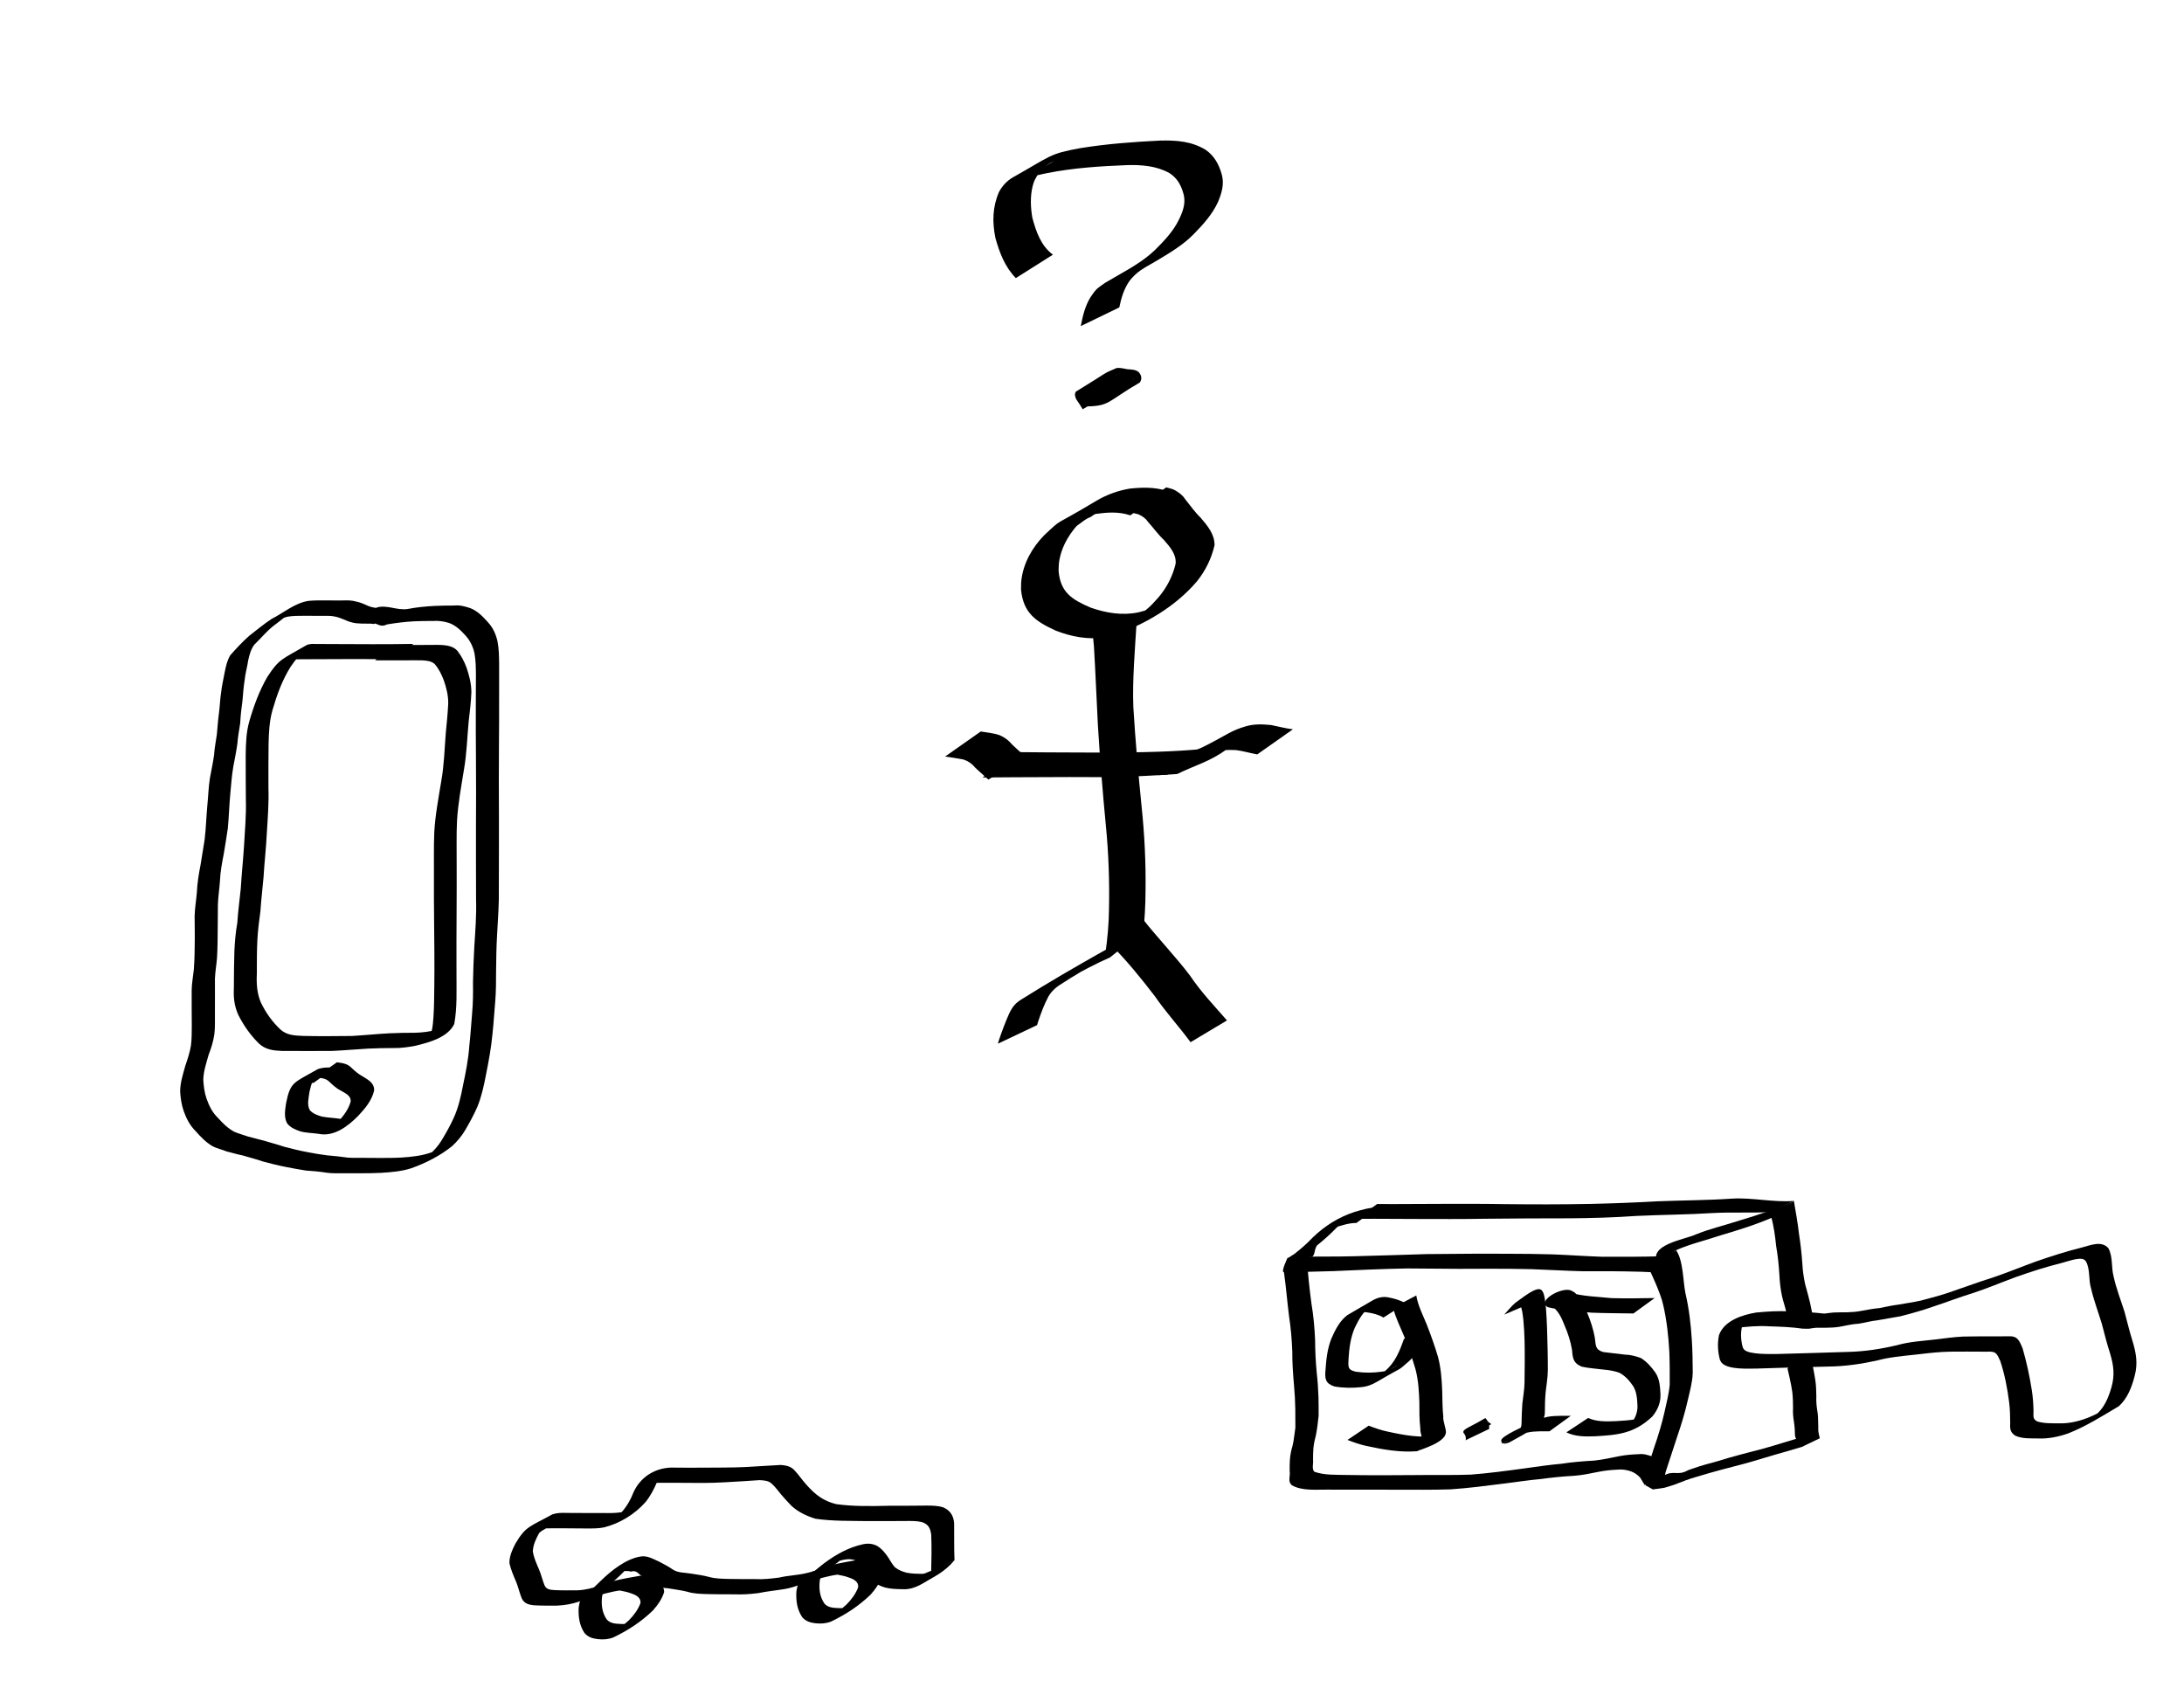 <?xml version="1.0" encoding="UTF-8" standalone="no"?>
<svg
   xmlns:dc="http://purl.org/dc/elements/1.1/"
   xmlns:cc="http://creativecommons.org/ns#"
   xmlns:rdf="http://www.w3.org/1999/02/22-rdf-syntax-ns#"
   xmlns:svg="http://www.w3.org/2000/svg"
   xmlns="http://www.w3.org/2000/svg"
   xmlns:sodipodi="http://sodipodi.sourceforge.net/DTD/sodipodi-0.dtd"
   xmlns:inkscape="http://www.inkscape.org/namespaces/inkscape"
   width="11in"
   height="8.5in"
   viewBox="0 0 279.4 215.9"
   version="1.1"
   id="svg8"
   inkscape:version="1.0.1 (3bc2e813f5, 2020-09-07)"
   sodipodi:docname="upfront.svg">
  <defs
     id="defs2" />
  <sodipodi:namedview
     id="base"
     pagecolor="#ffffff"
     bordercolor="#666666"
     borderopacity="1.0"
     inkscape:pageopacity="0.0"
     inkscape:pageshadow="2"
     inkscape:zoom="0.49497475"
     inkscape:cx="567.92599"
     inkscape:cy="488.02386"
     inkscape:document-units="mm"
     inkscape:current-layer="layer1"
     showgrid="false"
     inkscape:window-width="1034"
     inkscape:window-height="894"
     inkscape:window-x="0"
     inkscape:window-y="0"
     inkscape:window-maximized="0"
     inkscape:document-rotation="0"
     units="in" />
  <g
     inkscape:label="Calque 1"
     inkscape:groupmode="layer"
     id="layer1">
    <path
       style="fill:#000000;fill-opacity:1;fill-rule:nonzero;stroke:none;stroke-width:0.265"
       id="path13"
       d="m 149.235,62.778 c -1.537,-0.488 -3.122,-0.443 -4.704,-0.278 -1.53,0.258 -3.004,0.795 -4.335,1.595 -5.78,3.474 -4.056,1.995 -6.618,4.374 -1.529,1.577 -2.655,3.546 -2.917,5.757 -0.047,0.398 -0.026,0.8 -0.04,1.2 0.298,3 1.884,4.072 4.451,5.244 1.982,0.775 4.113,1.179 6.238,0.859 0.402,-0.06 0.794,-0.173 1.191,-0.259 4.002,-1.432 7.829,-3.639 10.605,-6.885 1.105,-1.363 1.877,-2.938 2.27,-4.642 0.014,-1.412 -0.894,-2.486 -1.764,-3.505 -0.757,-0.725 -1.345,-1.594 -2.006,-2.401 -0.313,-0.501 -0.765,-0.82 -1.262,-1.114 -0.354,-0.204 -0.757,-0.27 -1.144,-0.38 l -4.633,3.177 v 0 c 0.36,0.098 0.721,0.17 1.08,0.272 0.468,0.225 0.89,0.475 1.182,0.923 0.705,0.774 1.307,1.64 2.076,2.359 0.76,0.876 1.614,1.824 1.49,3.061 -0.397,1.609 -1.149,3.078 -2.24,4.335 -0.75,0.814 -0.818,0.942 -1.683,1.658 -0.326,0.27 -1.393,0.951 -1.009,0.773 1.212,-0.561 2.342,-1.286 3.511,-1.932 0.363,-0.201 -0.718,0.419 -1.094,0.596 -0.363,0.171 -0.745,0.298 -1.118,0.447 -0.385,0.107 -0.764,0.241 -1.155,0.322 -2.053,0.421 -4.141,0.074 -6.092,-0.617 -2.378,-1.023 -3.862,-1.939 -4.092,-4.711 0.021,-0.37 0.009,-0.744 0.063,-1.111 0.314,-2.129 1.5,-3.968 3.023,-5.437 2.135,-1.837 1.146,-0.857 -2.484,1.008 -0.358,0.184 -0.075,1.037 0.282,0.85 0.558,-0.292 2.446,-1.932 3.053,-2.118 0.334,-0.103 0.49,-0.378 0.828,-0.464 1.477,-0.202 2.969,-0.311 4.405,0.185 l 4.64,-3.141 z"
       sodipodi:nodetypes="scscsccsccccccccscccccsssscsccccssscccs" />
    <path
       style="fill:#000000;fill-opacity:1;fill-rule:nonzero;stroke:none;stroke-width:0.265"
       id="path15"
       d="m 139.952,82.748 c 0.201,3.35 0.328,6.703 0.504,10.054 0.262,4.254 0.607,8.499 1.011,12.741 0.359,3.598 0.482,7.209 0.405,10.822 -0.02,1.85 -0.192,3.694 -0.45,5.525 l 4.818,-2.381 v 0 c 0.192,-1.833 0.302,-3.673 0.309,-5.516 0.05,-3.621 -0.126,-7.234 -0.506,-10.837 -0.422,-4.224 -0.796,-8.452 -1.053,-12.69 -0.138,-3.413 0.21,-7.539 0.426,-10.951 l -5.627,1.484 z"
       sodipodi:nodetypes="ccccccscccccc" />
    <path
       style="fill:#000000;fill-opacity:1;fill-rule:nonzero;stroke:none;stroke-width:0.265"
       id="path23"
       d="m 153.853,95.811 c -1.894,0.173 -3.791,0.284 -5.692,0.346 -2.346,0.079 -4.694,0.098 -7.041,0.111 -2.348,-0.006 -4.695,-0.014 -7.043,-0.028 -1.304,-0.005 -2.609,-0.016 -3.913,-0.031 0,0 -4.463,3.242 -4.463,3.242 v 0 c 1.332,-0.015 2.664,-0.026 3.996,-0.029 2.374,-0.012 4.747,-0.017 7.121,-0.027 2.321,0.005 4.642,0.035 6.962,-0.029 1.853,-0.078 3.707,-0.162 5.558,-0.273 0,0 4.514,-3.28 4.514,-3.28 z" />
    <path
       style="fill:#000000;fill-opacity:1;fill-rule:nonzero;stroke:none;stroke-width:0.265"
       id="path25"
       d="m 150.605,99.006 c 2.453,-1.195 4.139,-1.567 6.345,-3.163 2.02,-1.053 -0.491,-0.758 -4.147,1.424 -0.174,0.104 0.362,-0.18 0.544,-0.269 0.532,-0.264 1.054,-0.494 1.614,-0.692 1.032,-0.354 2.099,-0.419 3.178,-0.358 0.913,0.122 1.796,0.39 2.703,0.55 l 4.559,-3.21 v 0 c -0.94,-0.115 -1.852,-0.354 -2.778,-0.545 -1.112,-0.108 -2.211,-0.158 -3.296,0.178 -0.776,0.227 -1.488,0.505 -2.196,0.901 -5.198,2.907 -3.105,1.419 -5.24,2.798 -0.402,0.288 -1.281,1.01 -1.694,1.282 0,0 1.694,0.023 1.818,-0.046 2.901,-1.635 -1.974,0.202 -3.838,1.299 z"
       sodipodi:nodetypes="ccssccccsccscsccc" />
    <path
       style="fill:#000000;fill-opacity:1;fill-rule:nonzero;stroke:none;stroke-width:0.265"
       id="path27"
       d="m 131.224,96.785 c -0.596,-0.483 -1.174,-0.991 -1.722,-1.529 -0.45,-0.545 -0.981,-0.94 -1.627,-1.219 -0.776,-0.27 -1.602,-0.331 -2.408,-0.469 0,0 -4.561,3.205 -4.561,3.205 v 0 c 0.783,0.116 1.568,0.221 2.342,0.376 0.606,0.196 1.089,0.531 1.497,1.027 0.543,0.539 1.142,1.018 1.698,1.544 0,0 4.782,-2.935 4.782,-2.935 z" />
    <path
       style="fill:#000000;fill-opacity:1;fill-rule:nonzero;stroke:none;stroke-width:0.265"
       id="path29"
       d="m 141.982,120.708 c 2.107,2.091 3.974,4.396 5.778,6.748 1.402,2.041 3.084,3.865 4.548,5.858 l 4.66,-2.787 v 0 c -1.633,-1.865 -3.342,-3.668 -4.73,-5.733 -1.781,-2.362 -4.222,-4.913 -6.046,-7.24 z"
       sodipodi:nodetypes="ccccsccc" />
    <path
       style="fill:#000000;fill-opacity:1;fill-rule:nonzero;stroke:none;stroke-width:0.265"
       id="path31"
       d="m 146.386,118.964 c -1.845,0.887 -3.659,1.835 -5.455,2.816 -3.387,1.917 -6.759,3.863 -10.055,5.933 -0.957,0.564 -1.329,1.002 -1.797,1.993 -0.484,1.085 -0.898,2.201 -1.28,3.326 -0.045,0.157 -0.091,0.314 -0.137,0.471 0,0 5.014,-2.377 5.014,-2.377 v 0 c 0.044,-0.148 0.088,-0.296 0.131,-0.443 0.373,-1.111 0.783,-2.215 1.336,-3.25 0.463,-0.759 1.089,-1.26 1.854,-1.711 0.688,-0.445 1.382,-0.872 2.083,-1.294 0.311,-0.187 1.25,-0.742 0.932,-0.566 -1.576,0.875 -5.408,3.098 -2.214,1.248 1.707,-0.934 3.424,-1.865 5.209,-2.642 0,0 4.377,-3.503 4.377,-3.503 z" />
    <path
       style="fill:#000000;fill-opacity:1;fill-rule:nonzero;stroke:none;stroke-width:0.265"
       id="path33"
       d="m 134.702,32.577 c -1.537,-1.131 -2.149,-2.945 -2.631,-4.711 -0.233,-1.33 -0.289,-2.747 0.039,-4.071 0.169,-0.684 0.337,-0.896 0.67,-1.49 0.153,-0.205 0.283,-0.429 0.459,-0.614 0.601,-0.629 1.801,-1.227 1.446,-1.003 -1.18,0.747 -2.468,1.339 -3.558,2.212 -0.36,0.288 0.872,-0.301 1.318,-0.42 0.512,-0.136 1.034,-0.23 1.551,-0.345 3.363,-0.664 6.789,-0.88 10.207,-1.016 1.865,-0.05 3.756,0.1 5.408,1.022 1.047,0.664 1.557,1.675 1.839,2.842 0.241,1.092 -0.152,2.139 -0.629,3.109 -0.736,1.526 -1.914,2.743 -3.1,3.923 -1.431,1.363 -3.175,2.328 -4.872,3.316 10.234,-5.919 -0.966,0.546 -1.444,0.828 -0.187,0.11 -0.92,0.645 -1.093,0.813 -0.326,0.317 -0.571,0.711 -0.826,1.082 -0.683,1.124 -0.974,2.382 -1.22,3.657 0,0 4.927,-2.388 4.927,-2.388 v 0 c 0.255,-1.221 0.601,-2.415 1.343,-3.442 0.428,-0.517 0.84,-0.933 1.397,-1.313 0.189,-0.129 0.776,-0.483 0.577,-0.371 -0.277,0.156 -12.786,7.366 1.424,-0.823 1.688,-1.008 3.4,-2.016 4.786,-3.432 1.216,-1.241 2.393,-2.541 3.116,-4.143 0.46,-1.109 0.801,-2.251 0.476,-3.451 -0.353,-1.283 -0.961,-2.434 -2.093,-3.198 -1.794,-1.082 -3.672,-1.212 -5.733,-1.173 -3.44,0.169 -6.883,0.42 -10.286,0.973 -4.005,0.722 -3.697,0.974 -8.569,3.707 -0.797,0.447 -1.401,1.106 -1.832,1.902 -0.831,1.926 -0.866,3.829 -0.457,5.877 0.528,1.88 1.219,3.714 2.616,5.135 0,0 4.746,-2.998 4.746,-2.998 z" />
    <path
       style="fill:#000000;fill-opacity:1;fill-rule:nonzero;stroke:none;stroke-width:0.265"
       id="path59"
       d="m 138.798,51.989 c 3.241,-0.016 2.816,-0.633 7.016,-3.059 0.328,-0.473 0.213,-0.947 -0.153,-1.349 -0.405,-0.311 -0.918,-0.318 -1.406,-0.348 -0.472,-0.078 -0.925,-0.214 -1.407,-0.159 -1.941,0.825 -0.789,0.325 -5.171,2.996 -0.133,0.081 -0.16,0.348 -0.152,0.469 0.01,0.154 0.099,0.377 0.151,0.523 0.305,0.414 0.563,0.852 0.835,1.286 0,0 4.841,-2.822 4.841,-2.822 v 0 c -0.248,-0.385 -0.449,-0.799 -0.742,-1.156 -0.049,-0.275 0.379,-0.424 0.287,-0.371 -5.123,2.929 -6.185,3.505 -4.456,2.563 0.372,-0.349 0.772,-0.218 1.229,-0.104 0.398,0.094 0.806,0.069 1.213,0.106 0.257,0.043 -0.192,0.412 -0.285,0.413 1.528,-0.867 3.054,-1.737 4.584,-2.602 0.091,-0.051 -0.173,0.12 -0.269,0.162 -0.5,0.218 -1.049,0.176 -1.579,0.157 0,0 -4.536,3.296 -4.536,3.296 z" />
    <path
       style="fill:#000000;fill-opacity:1;fill-rule:nonzero;stroke:none;stroke-width:0.265"
       id="path77"
       d="m 122.109,199.578 c -0.069,-1.585 -0.021,-3.172 -0.046,-4.758 -0.085,-0.959 -0.509,-1.616 -1.38,-2 -0.676,-0.225 -1.393,-0.228 -2.097,-0.234 -0.768,0.003 -1.535,0.014 -2.303,0.018 -0.883,0.01 -1.767,7.9e-4 -2.65,0.007 -2.224,0.05 -4.452,0.096 -6.66,-0.211 -1.659,-0.406 -2.695,-1.229 -3.793,-2.467 -0.569,-0.611 -1.014,-1.328 -1.603,-1.92 -0.462,-0.475 -1.06,-0.568 -1.691,-0.624 -1.497,0.07 -2.991,0.195 -4.489,0.265 -0.9,0.041 -1.801,0.06 -2.702,0.067 -0.955,0.003 -1.909,0.009 -2.864,0.016 -1.351,0.012 -2.703,10e-4 -4.054,-0.011 -2.136,0.102 -3.894,1.295 -4.738,3.171 -0.357,0.94 -0.85,1.78 -1.511,2.534 -0.238,0.251 -0.496,0.546 -0.774,0.756 -0.137,0.103 -0.587,0.36 -0.438,0.273 4.239,-2.478 2.761,-1.489 1.594,-1.12 -0.681,0.186 -1.389,0.197 -2.09,0.202 -0.978,0.006 -1.957,2.7e-4 -2.935,-0.006 -0.788,-0.006 -1.577,-0.009 -2.365,-0.011 -0.633,-0.027 -1.241,-0.017 -1.846,0.178 -2.902,1.609 -3.39,1.468 -4.753,3.77 -0.385,0.769 -0.776,1.607 -0.75,2.485 0.188,0.852 0.546,1.647 0.883,2.446 0.263,0.669 0.418,1.374 0.687,2.041 0.307,0.661 0.863,0.816 1.536,0.893 0.981,0.052 1.964,0.05 2.947,0.044 0.991,-0.039 1.955,-0.206 2.891,-0.53 2.288,-0.794 4.153,-2.219 5.796,-3.916 0.372,-0.378 0.766,-0.741 1.221,-1.019 0.107,-0.066 0.108,-0.064 0,0 -2.589,1.542 -1.122,0.834 -0.443,1.117 0.847,-0.245 0.878,0.329 1.629,0.668 0.578,0.32 0.398,0.491 0.939,0.873 0.666,0.503 1.509,0.5 2.301,0.606 0.789,0.141 1.587,0.224 2.364,0.423 0.84,0.262 1.722,0.274 2.593,0.303 1.133,0.035 2.266,0.027 3.399,0.028 1.035,0.049 2.057,-0.025 3.083,-0.152 1.14,-0.233 2.3,-0.343 3.447,-0.533 0.765,-0.137 1.503,-0.371 2.206,-0.699 1.436,-0.759 2.829,-1.61 4.203,-2.469 0.383,-0.24 0.744,-0.618 1.09,-0.911 -0.506,0.191 1.415,-0.934 0.87,-0.611 -4.324,2.561 -2.935,1.618 -1.707,1.179 0.764,-0.237 1.512,-0.434 2.284,-0.163 0.592,0.306 0.985,0.802 1.346,1.343 0.286,0.444 0.519,0.913 0.877,1.304 0.47,0.423 1.05,0.678 1.65,0.854 0.708,0.177 1.439,0.189 2.164,0.205 1.808,0.116 3.287,-1.16 4.698,-2.209 l -3.108,1.224 v 0 c -1.208,0.795 -0.174,0.104 2.234,-1.246 0.077,-0.043 -0.141,0.11 -0.22,0.15 -0.278,0.143 -0.594,0.121 -0.895,0.119 -0.706,-0.007 -1.416,-0.012 -2.112,-0.142 -0.556,-0.131 -1.083,-0.345 -1.536,-0.701 -0.349,-0.376 -0.58,-0.827 -0.856,-1.256 -0.398,-0.594 -0.839,-1.129 -1.461,-1.503 -0.872,-0.41 -1.524,-0.274 -2.432,-0.021 -1.799,0.525 -3.441,1.547 -4.891,2.725 -0.2,0.168 -0.476,0.402 -0.678,0.562 -0.134,0.107 -0.56,0.395 -0.407,0.316 4.616,-2.39 2.487,-1.44 1.491,-0.84 -0.664,0.39 -1.406,0.61 -2.154,0.779 -1.129,0.262 -2.306,0.288 -3.438,0.557 -1.022,0.129 -2.035,0.251 -3.069,0.192 -1.13,0.001 -2.261,-7.9e-4 -3.391,-0.021 -0.844,-0.026 -1.702,-0.028 -2.521,-0.262 -0.791,-0.213 -1.596,-0.306 -2.404,-0.438 -0.736,-0.122 -1.544,-0.07 -2.19,-0.494 -0.562,-0.396 -1.159,-0.695 -1.765,-1.018 -0.785,-0.343 -1.534,-0.82 -2.429,-0.646 -1.82,0.309 -3.673,1.768 -5.027,3.09 -0.506,0.503 -1.018,0.997 -1.587,1.43 -0.162,0.124 -0.683,0.445 -0.503,0.349 3.301,-1.755 3.129,-1.663 1.968,-1.179 -0.919,0.341 -1.838,0.575 -2.825,0.622 -0.973,0.004 -1.948,0.024 -2.92,-0.023 -0.546,-0.039 -1.06,-0.039 -1.33,-0.591 -0.273,-0.665 -0.422,-1.374 -0.706,-2.036 -0.323,-0.757 -0.679,-1.516 -0.799,-2.338 0.035,-0.821 0.401,-1.594 0.791,-2.302 0.277,-0.435 1.995,-1.096 2.365,-1.462 0.811,-0.804 1.578,-1.525 -3.273,1.107 0.557,-0.3 1.14,-0.308 1.763,-0.282 0.795,-0.002 1.59,-0.003 2.384,-0.004 0.972,0.001 1.944,0.006 2.916,0.022 0.72,0.002 1.446,0.007 2.155,-0.137 2.031,-0.506 3.936,-1.679 5.321,-3.242 0.637,-0.792 1.098,-1.678 1.49,-2.615 0.157,-0.3 0.24,-0.5 0.465,-0.76 0.095,-0.11 0.449,-0.362 0.319,-0.297 -4.849,2.414 -2.938,1.379 -1.775,1.221 1.36,-0.011 2.72,-0.022 4.08,-0.008 0.942,0.008 1.885,0.019 2.827,0.015 0.918,-0.008 1.835,-0.028 2.751,-0.085 1.477,-0.084 2.953,-0.168 4.429,-0.274 0.551,0.036 1.12,0.045 1.544,0.448 0.622,0.552 1.059,1.274 1.635,1.87 0.137,0.15 0.773,0.853 0.9,0.969 0.867,0.798 1.957,1.312 3.074,1.652 2.191,0.32 4.406,0.26 6.616,0.3 0.881,0.006 1.762,-0.004 2.643,-5.2e-4 0.764,-0.003 1.529,-0.005 2.293,-0.013 0.677,-0.003 1.364,-0.018 2.028,0.132 0.854,0.279 1.109,0.75 1.227,1.638 0.06,1.591 0.036,3.185 -0.009,4.777 l 2.989,-1.523 z"
       sodipodi:nodetypes="ccccccccccccccccsccccccccccccccscccccccccccsccccccccccssscccccccsccccccccccccsccccccccscccccccsccccccccsccccccccc" />
    <path
       style="fill:#000000;fill-opacity:1;fill-rule:nonzero;stroke:none;stroke-width:0.265"
       id="path79"
       d="m 119.698,200.682 c -0.09,0.08 -2.129,0.844 -2.219,0.925 -0.328,0.294 -0.148,0.608 -0.514,0.867 -0.125,0.089 3.025,-1.326 3.159,-1.403 2.601,-1.518 1.512,-1.219 0.332,-0.549 l -2.599,2.1 v 0 c 1.715,-0.957 2.957,-1.518 4.252,-3.044 z"
       sodipodi:nodetypes="csscccscc" />
    <path
       style="fill:#000000;fill-opacity:1;fill-rule:nonzero;stroke:none;stroke-width:0.265"
       id="path81"
       d="m 109.885,199.507 c -1.049,0.17 -2.586,0.455 -3.616,0.716 -1.48,0.53 -3.516,0.957 -4.173,2.474 -0.133,0.306 -0.159,0.589 -0.216,0.916 -0.059,1.151 0.091,2.249 0.729,3.222 0.447,0.555 1.068,0.734 1.745,0.809 0.673,0.068 1.315,0.028 1.948,-0.214 1.929,-0.927 3.573,-2.008 5.08,-3.457 0.617,-0.702 1.171,-1.466 1.435,-2.37 -0.029,-0.862 -0.665,-1.346 -1.393,-1.666 -0.5,-0.189 -1.019,-0.316 -1.54,-0.429 l -2.746,1.913 v 0 c 0.509,0.093 1.018,0.199 1.503,0.383 0.575,0.197 1.213,0.519 1.147,1.224 -0.307,0.846 -0.862,1.573 -1.489,2.211 -1.028,0.951 -4.305,3.209 0.624,0.11 -0.591,0.317 -1.168,0.406 -1.837,0.343 -0.591,-0.028 -1.172,-0.088 -1.598,-0.548 -0.623,-0.878 -0.736,-1.923 -0.612,-2.978 0.083,-0.312 0.106,-0.527 0.294,-0.791 0.064,-0.09 0.334,-0.285 0.235,-0.234 -4.911,2.554 -2.881,1.53 -1.779,1.106 1.012,-0.269 2.471,-0.698 3.511,-0.827 z"
       sodipodi:nodetypes="ccscccccccccscccccccccccc" />
    <path
       style="fill:#000000;fill-opacity:1;fill-rule:nonzero;stroke:none;stroke-width:0.265"
       id="path81-3"
       d="m 82.035,201.535 c -1.049,0.17 -2.586,0.455 -3.616,0.716 -1.48,0.53 -3.516,0.957 -4.173,2.474 -0.133,0.306 -0.159,0.589 -0.216,0.916 -0.059,1.151 0.091,2.249 0.729,3.222 0.447,0.555 1.068,0.734 1.745,0.809 0.673,0.068 1.315,0.028 1.948,-0.214 1.929,-0.927 3.573,-2.008 5.08,-3.457 0.617,-0.702 1.171,-1.466 1.435,-2.37 -0.029,-0.862 -0.665,-1.346 -1.393,-1.666 -0.5,-0.189 -1.019,-0.316 -1.54,-0.429 l -2.746,1.913 v 0 c 0.509,0.093 1.018,0.199 1.503,0.383 0.575,0.197 1.213,0.519 1.147,1.224 -0.307,0.846 -0.862,1.573 -1.489,2.211 -1.028,0.951 -4.305,3.209 0.624,0.11 -0.591,0.317 -1.168,0.406 -1.837,0.343 -0.591,-0.028 -1.172,-0.088 -1.598,-0.548 -0.623,-0.878 -0.736,-1.923 -0.612,-2.978 0.083,-0.312 0.106,-0.527 0.294,-0.791 0.064,-0.09 0.334,-0.285 0.235,-0.234 -4.911,2.554 -2.881,1.53 -1.779,1.106 1.012,-0.269 2.471,-0.698 3.511,-0.827 z"
       sodipodi:nodetypes="ccscccccccccscccccccccccc" />
    <path
       style="fill:#000000;stroke-width:0.265"
       id="path122"
       d="m 52.882,82.365 c -1.745,0.032 -3.49,0.035 -5.235,0.037 -1.758,1.27e-4 -3.516,-0.007 -5.274,-0.02 -0.838,-0.008 -1.677,-0.012 -2.515,-0.013 -0.377,0.057 -0.442,0.033 -0.799,0.243 -2.988,1.752 -3.331,1.625 -4.864,3.983 -1.025,1.771 -1.735,3.713 -2.3,5.675 -0.407,1.409 -0.44,2.875 -0.464,4.33 -0.007,1.878 0.015,3.756 0.021,5.634 0.065,1.973 -0.118,3.938 -0.229,5.905 -0.115,1.848 -0.314,3.688 -0.422,5.538 -0.147,1.454 -0.349,2.9 -0.442,4.359 -0.211,1.189 -0.317,2.388 -0.373,3.594 -0.047,1.48 -0.058,2.962 -0.065,4.443 -0.053,1.41 -0.015,2.446 0.564,3.747 0.679,1.35 1.56,2.6 2.637,3.66 0.843,0.797 1.86,0.907 2.966,0.952 2.1,0.014 4.2,0.003 6.3,0.002 1.582,-0.065 3.158,-0.215 4.738,-0.304 1.097,-0.058 2.196,-0.063 3.295,-0.07 0.906,0.016 1.809,-0.12 2.698,-0.285 1.784,-0.428 4.161,-1.065 4.992,-2.785 0.389,-2.11 0.281,-4.294 0.288,-6.433 -0.014,-2.801 5e-5,-5.602 0.015,-8.404 0.009,-1.832 0.016,-3.664 0.007,-5.496 0.014,-1.887 -0.047,-3.775 0.045,-5.66 0.128,-2.21 0.541,-4.392 0.892,-6.574 0.355,-2.036 0.408,-4.104 0.602,-6.156 0.147,-1.231 0.295,-2.461 0.344,-3.701 -5.29e-4,-1.097 -0.268,-2.142 -0.619,-3.171 -0.296,-0.78 -0.666,-1.518 -1.191,-2.168 -0.465,-0.495 -1.075,-0.634 -1.723,-0.704 -0.6,-0.046 -1.201,-0.036 -1.802,-0.028 -0.878,0.014 -1.756,0.013 -2.635,0.012 -0.552,3.9e-5 -1.103,0.002 -1.655,0.001 l -2.702,1.963 v 0 c 0.552,-0.002 1.103,7.93e-4 1.655,-5.3e-4 0.876,-0.003 1.752,-0.008 2.628,-0.005 0.593,7.94e-4 1.187,-0.015 1.78,0.006 0.569,0.034 1.139,0.076 1.58,0.48 0.522,0.602 0.863,1.312 1.148,2.053 0.344,0.989 0.602,1.996 0.571,3.054 -0.063,1.225 -0.185,2.446 -0.306,3.666 -0.164,2.04 -0.213,4.092 -0.568,6.113 -0.356,2.199 -0.787,4.395 -0.907,6.623 -0.085,1.891 -0.025,3.784 -0.045,5.677 -0.008,1.828 0.002,3.656 0.02,5.483 0.028,2.792 0.062,5.585 0.029,8.378 -0.016,1.356 -0.019,2.715 -0.107,4.069 -0.032,0.497 -0.091,1.259 -0.219,1.772 -0.043,0.172 -0.121,0.334 -0.182,0.501 -0.838,1.067 -0.372,0.394 2.343,-1.125 0.113,-0.063 -0.226,0.127 -0.345,0.175 -0.408,0.166 -0.849,0.273 -1.278,0.369 -0.87,0.199 -1.774,0.327 -2.665,0.344 -1.108,0.003 -2.217,0.018 -3.325,0.071 -1.59,0.086 -3.173,0.25 -4.762,0.342 -2.088,0.018 -4.177,0.048 -6.265,-0.008 -1.019,-0.045 -2.003,-0.07 -2.819,-0.766 -1.087,-0.993 -1.944,-2.212 -2.58,-3.539 -0.485,-1.166 -0.56,-2.37 -0.5,-3.627 0.001,-1.476 -0.004,-2.953 0.071,-4.428 0.073,-1.206 0.221,-2.4 0.387,-3.596 0.096,-1.45 0.269,-2.892 0.398,-4.339 0.107,-1.848 0.325,-3.686 0.416,-5.535 0.117,-1.971 0.279,-3.941 0.211,-5.918 -0.004,-1.882 -0.007,-3.764 0.019,-5.646 0.036,-1.428 0.099,-2.864 0.489,-4.248 0.56,-1.938 1.247,-3.861 2.329,-5.575 0.447,-0.635 0.514,-0.764 1.049,-1.306 0.172,-0.174 -0.662,-0.088 -0.884,0.013 -0.825,0.374 -0.44,0.682 -1.239,1.108 -0.129,0.069 -0.744,0.616 -0.615,0.548 0.101,-0.054 1.551,-1.276 1.658,-1.317 0.85,-0.001 1.701,-0.005 2.551,-0.013 1.777,-0.012 3.553,-0.02 5.33,-0.02 1.711,0.002 3.422,0.004 5.133,0.037 l 2.719,-1.976 z"
       sodipodi:nodetypes="ccccscccccccccccccccccccccccccccccccsccccccccccccsscssccccccccccccccccsssscccccc" />
    <path
       style="fill:#000000;stroke-width:0.265"
       id="path124"
       d="m 42.831,136.546 c -0.749,-2.7e-4 -1.479,-0.045 -2.189,0.22 -3.042,1.755 -3.486,1.554 -4.048,4.362 -0.122,0.855 -0.291,1.76 0.13,2.552 0.407,0.551 1.048,0.811 1.675,1.031 0.763,0.213 1.561,0.21 2.341,0.32 1.953,0.413 3.729,-0.922 5.09,-2.304 0.877,-0.937 1.746,-1.959 2.032,-3.237 0.031,-0.975 -0.737,-1.338 -1.453,-1.798 -0.559,-0.293 -1.022,-0.701 -1.474,-1.131 -0.507,-0.522 -1.15,-0.578 -1.833,-0.678 0,0 -2.726,1.913 -2.726,1.913 v 0 c 0.604,0.111 1.226,0.082 1.702,0.529 0.474,0.439 0.927,0.891 1.522,1.173 0.578,0.371 1.335,0.625 1.255,1.433 -0.343,1.215 -1.216,2.183 -2.096,3.054 -1.147,0.959 -0.591,0.45 2.065,-1.037 0.101,-0.057 -0.198,0.123 -0.305,0.168 -0.355,0.148 -0.682,0.037 -1.047,-0.009 -0.766,-0.116 -1.539,-0.138 -2.3,-0.281 -0.553,-0.163 -1.151,-0.371 -1.537,-0.818 -0.397,-0.701 -0.139,-1.575 -0.048,-2.328 0.112,-0.503 0.229,-0.999 0.456,-1.465 0.601,-1.236 2.363,-1.9 -2.022,0.633 0.661,-0.372 1.337,-0.37 2.083,-0.323 0,0 2.725,-1.98 2.725,-1.98 z" />
    <path
       style="fill:#000000;stroke-width:0.265"
       id="path126"
       d="m 46.972,79.773 c 1.339,-0.362 1.436,0.63 2.54,0.1 1.151,-0.194 2.308,-0.334 3.473,-0.401 0.788,-0.038 1.578,-0.04 2.367,-0.04 0.705,-0.051 1.362,0.033 2.035,0.234 0.897,0.298 1.563,0.96 2.182,1.645 0.595,0.662 0.944,1.411 1.135,2.271 0.169,0.922 0.171,1.862 0.181,2.795 0.006,0.858 -0.012,1.717 -0.01,2.575 0.003,0.88 0.001,1.759 -0.005,2.639 -0.009,0.685 -0.003,1.371 1.29e-4,2.056 -7.93e-4,0.984 0.008,1.969 0.018,2.953 0.003,1.606 0.015,3.211 0.017,4.817 -0.006,1.582 -0.007,3.164 -0.015,4.746 -0.003,1.39 1.27e-4,2.781 0.002,4.171 -0.003,1.584 0.008,3.168 0.011,4.752 0.067,2.021 -0.102,4.036 -0.226,6.051 -0.082,1.5 -0.145,3.002 -0.168,4.504 0.021,1.342 0.009,2.676 -0.113,4.012 -0.123,1.368 -0.197,2.736 -0.353,4.101 -0.118,1.727 -0.459,3.433 -0.818,5.124 -0.261,1.391 -0.579,2.769 -1.156,4.065 -0.467,1.036 -1.024,2.024 -1.615,2.994 -0.458,0.738 -1.055,1.366 -1.71,1.929 -0.961,0.639 -2.62,1.669 1.877,-1.065 0.129,-0.078 -0.268,0.138 -0.405,0.201 -0.357,0.163 -0.613,0.252 -0.985,0.392 -1.227,0.448 -2.529,0.583 -3.823,0.672 -0.947,0.054 -1.896,0.054 -2.844,0.054 -0.673,-0.002 -1.346,-0.01 -2.019,-0.013 -0.672,-0.005 -1.343,0.017 -2.014,-0.026 -0.897,-0.117 -1.794,-0.231 -2.697,-0.297 -0.85,-0.112 -1.696,-0.242 -2.535,-0.415 -0.985,-0.182 -1.956,-0.425 -2.924,-0.678 -0.869,-0.291 -1.756,-0.519 -2.632,-0.788 -0.66,-0.166 -1.316,-0.339 -1.975,-0.51 -0.594,-0.219 -1.214,-0.366 -1.794,-0.621 -0.827,-0.437 -1.484,-1.102 -2.103,-1.789 -0.715,-0.684 -1.116,-1.528 -1.444,-2.44 -0.275,-0.783 -0.369,-1.605 -0.419,-2.428 0.029,-1.11 0.392,-2.157 0.691,-3.213 0.33,-0.847 0.595,-1.709 0.726,-2.609 0.098,-0.834 0.071,-1.676 0.072,-2.514 5.29e-4,-0.828 0.002,-1.656 0.003,-2.485 5.29e-4,-0.707 -2.15e-4,-1.414 -0.003,-2.121 0.037,-0.894 0.203,-1.779 0.269,-2.674 0.075,-1.3 0.082,-2.602 0.089,-3.904 0.004,-0.973 0.019,-1.946 0.023,-2.918 0.037,-0.993 0.194,-1.979 0.261,-2.972 0.041,-1.181 0.27,-2.341 0.492,-3.498 0.169,-1.084 0.369,-2.163 0.515,-3.25 0.14,-1.447 0.176,-2.898 0.31,-4.346 0.109,-1.178 0.192,-2.353 0.387,-3.519 0.187,-1 0.393,-1.994 0.531,-3.003 0.055,-0.872 0.238,-1.726 0.358,-2.59 0.047,-0.962 0.149,-1.912 0.288,-2.865 0.077,-0.873 0.135,-1.74 0.274,-2.605 0.084,-0.87 0.336,-1.707 0.46,-2.57 0.167,-0.712 0.33,-1.38 0.765,-1.976 0.826,-0.798 1.551,-1.692 2.451,-2.41 0.96,-0.699 1.851,-1.515 2.886,-2.104 -4.853,2.818 -2.361,1.21 -1.068,0.917 0.709,-0.123 1.432,-0.113 2.148,-0.116 0.724,0.002 1.449,0.004 2.173,0.008 0.562,0.015 1.127,-0.043 1.68,0.078 0.489,0.088 0.944,0.277 1.4,0.466 0.433,0.208 0.891,0.333 1.364,0.401 0.471,0.05 0.946,0.048 1.419,0.05 0.292,-0.012 0.573,-0.005 0.859,0.056 l 2.78,-1.892 v 0 c -0.306,-0.125 -0.582,-0.177 -0.915,-0.143 -0.465,0.002 -0.931,0.006 -1.395,-0.019 -0.453,-0.037 -0.897,-0.117 -1.311,-0.315 -0.461,-0.215 -0.932,-0.414 -1.432,-0.513 -0.575,-0.163 -1.141,-0.159 -1.738,-0.138 -0.727,-1.48e-4 -1.455,-0.004 -2.182,-0.003 -0.724,2.48e-4 -1.451,-0.017 -2.171,0.057 -1.751,0.265 -3.204,1.545 -4.722,2.31 -0.99,0.65 -1.9,1.416 -2.838,2.138 -0.879,0.775 -1.682,1.639 -2.456,2.517 -0.384,0.646 -0.541,1.367 -0.692,2.098 -0.149,0.857 -0.364,1.702 -0.46,2.569 -0.141,0.867 -0.161,1.741 -0.273,2.612 -0.128,0.953 -0.195,1.908 -0.287,2.864 -0.125,0.863 -0.295,1.718 -0.351,2.59 -0.135,1.007 -0.357,1.995 -0.535,2.994 -0.188,1.165 -0.209,2.345 -0.332,3.518 -0.135,1.448 -0.169,2.901 -0.345,4.345 -0.165,1.08 -0.351,2.156 -0.523,3.235 -0.23,1.166 -0.419,2.342 -0.471,3.531 -0.084,1.006 -0.262,2.004 -0.284,3.013 0.007,0.965 0.024,1.929 0.019,2.894 -0.009,1.297 -0.017,2.596 -0.118,3.889 -0.087,0.905 -0.271,1.801 -0.279,2.711 -0.002,0.708 -0.003,1.415 10e-4,2.123 0.004,0.825 0.013,1.65 0.014,2.475 -0.003,0.826 -0.003,1.656 -0.111,2.476 -0.146,0.879 -0.427,1.718 -0.715,2.56 -0.303,1.089 -0.666,2.179 -0.662,3.323 0.053,0.854 0.179,1.699 0.465,2.509 0.336,0.953 0.796,1.82 1.523,2.542 0.638,0.723 1.307,1.422 2.146,1.917 0.585,0.304 1.224,0.427 1.831,0.68 0.662,0.149 1.303,0.369 1.973,0.488 0.884,0.266 1.78,0.484 2.652,0.791 0.971,0.252 1.941,0.512 2.928,0.695 0.848,0.181 1.699,0.317 2.555,0.46 0.903,0.05 1.802,0.142 2.696,0.283 0.668,0.091 1.339,0.065 2.012,0.067 0.679,2.6e-4 1.358,-0.001 2.037,2.2e-4 0.961,0.002 1.922,-0.002 2.882,-0.054 1.305,-0.08 2.621,-0.189 3.873,-0.59 1.867,-0.672 3.671,-1.58 5.224,-2.834 0.64,-0.593 1.204,-1.263 1.652,-2.014 0.576,-0.983 1.124,-1.981 1.58,-3.028 0.535,-1.322 0.837,-2.712 1.1,-4.111 0.343,-1.707 0.662,-3.423 0.821,-5.158 0.157,-1.367 0.223,-2.739 0.35,-4.109 0.117,-1.346 0.113,-2.692 0.117,-4.042 0.015,-1.489 0.036,-2.978 0.122,-4.464 0.111,-2.023 0.269,-4.046 0.23,-6.075 0.002,-1.588 0.014,-3.175 0.011,-4.763 0.002,-1.391 0.005,-2.782 0.002,-4.173 -0.008,-1.577 -0.009,-3.154 -0.015,-4.731 0.002,-1.611 0.014,-3.223 0.017,-4.834 0.01,-0.991 0.019,-1.981 0.018,-2.972 0.003,-0.685 0.009,-1.371 5.3e-4,-2.056 -0.006,-0.879 -0.006,-1.758 0.002,-2.636 0.007,-0.858 0.002,-1.716 -7.94e-4,-2.575 -0.01,-0.956 -0.026,-1.918 -0.215,-2.858 -0.215,-0.915 -0.576,-1.717 -1.223,-2.415 -0.648,-0.724 -1.34,-1.448 -2.267,-1.803 -0.694,-0.223 -1.343,-0.41 -2.082,-0.324 -0.801,2.2e-4 -1.602,0.007 -2.402,0.044 -1.18,0.058 -2.354,0.173 -3.516,0.397 -1.345,0.203 -2.583,-0.546 -3.906,-0.206 L 45.553,79.723 Z"
       sodipodi:nodetypes="ccccccccccccccccccccccccssccccccccccccccccccccccccccccccccccccccccccccscccccccccccccccccccccccccccccccccccccccccccccccccccccccccccccccccccc" />
    <path
       style="fill:#000000;stroke-width:0.265"
       id="path154"
       d="m 233.371,168.028 c -1.449,-0.166 -2.905,-0.236 -4.362,-0.28 -1.454,-0.089 -2.902,0.009 -4.349,0.145 -1.816,0.302 -4.077,1.048 -4.748,2.881 -0.219,1.041 -0.156,2.166 0.126,3.191 0.081,0.128 0.137,0.274 0.242,0.383 0.852,0.887 3.455,0.712 4.543,0.709 3.018,-0.09 6.035,-0.198 9.054,-0.253 2.102,-0.021 4.173,-0.318 6.221,-0.767 1.606,-0.44 3.261,-0.578 4.909,-0.755 1.143,-0.139 2.286,-0.269 3.435,-0.344 1.096,-0.057 2.194,-0.053 3.291,-0.049 0.797,0.003 1.593,0.01 2.39,0.012 1.201,-0.044 1.266,0.09 1.774,1.201 0.571,1.716 0.907,3.494 1.136,5.285 0.105,0.859 0.132,1.724 0.133,2.589 -0.031,0.77 -0.037,1.203 0.642,1.666 0.897,0.41 1.916,0.342 2.88,0.357 1.3,0.064 2.576,-0.197 3.801,-0.61 2.328,-0.898 4.444,-2.249 6.58,-3.515 1.108,-1.017 1.636,-2.407 2.009,-3.827 0.441,-1.633 0.211,-2.919 -0.263,-4.501 -0.395,-1.243 -0.686,-2.515 -1.03,-3.773 -0.481,-1.496 -1.052,-2.946 -1.39,-4.484 -0.316,-1.189 -0.078,-2.506 -0.659,-3.611 -0.87,-1.03 -2.31,-0.384 -3.401,-0.104 -1.983,0.489 -3.926,1.117 -5.855,1.784 -1.857,0.675 -3.684,1.431 -5.557,2.063 -1.727,0.536 -3.42,1.173 -5.133,1.751 -1.32,0.481 -2.681,0.827 -4.037,1.188 -0.971,0.221 -1.96,0.348 -2.94,0.529 -0.804,0.092 -1.588,0.289 -2.382,0.434 -0.807,0.072 -1.599,0.227 -2.394,0.373 -0.576,0.111 -1.161,0.147 -1.747,0.165 -0.573,0.018 -1.147,-0.008 -1.72,0.028 -0.402,0.058 -0.798,0.073 -1.198,0.139 l -2.737,1.929 0.74,0.012 c 0,0 0.116,-0.005 0.507,-0.078 0.559,-0.102 1.133,-0.026 1.699,-0.053 0.597,-0.01 1.197,-0.025 1.787,-0.13 0.799,-0.141 1.585,-0.347 2.399,-0.384 0.804,-0.113 1.58,-0.36 2.391,-0.433 0.99,-0.179 1.978,-0.346 2.968,-0.519 1.381,-0.35 2.756,-0.736 4.101,-1.209 1.714,-0.564 3.4,-1.212 5.124,-1.746 1.895,-0.608 3.723,-1.4 5.592,-2.083 1.91,-0.672 3.836,-1.293 5.802,-1.779 0.619,-0.152 2.244,-0.776 2.856,-0.443 0.097,0.053 0.163,0.15 0.245,0.225 0.588,1.049 0.309,2.371 0.672,3.5 0.351,1.539 0.921,2.999 1.373,4.509 0.332,1.262 0.644,2.531 1.051,3.772 0.457,1.534 0.623,2.767 0.178,4.338 -0.398,1.373 -0.947,2.71 -2.109,3.616 5.051,-2.796 0.273,-0.136 -0.924,0.289 -1.185,0.461 -2.451,0.751 -3.73,0.706 -0.912,-0.011 -1.856,0.029 -2.736,-0.244 -0.624,-0.31 -0.46,-0.754 -0.473,-1.37 -0.017,-0.869 -0.08,-1.737 -0.212,-2.597 -0.287,-1.808 -0.664,-3.602 -1.179,-5.36 -0.445,-1.089 -0.672,-1.651 -1.928,-1.559 -0.805,3e-5 -1.61,0.003 -2.415,0.005 -1.097,0.004 -2.195,3e-5 -3.292,0.027 -1.172,0.058 -2.334,0.222 -3.497,0.368 -1.655,0.194 -3.329,0.273 -4.943,0.735 -2.049,0.484 -4.126,0.809 -6.235,0.858 -3.021,0.084 -6.041,0.196 -9.062,0.267 -0.841,-0.002 -3.525,0.1 -4.227,-0.531 -0.087,-0.078 -0.132,-0.193 -0.198,-0.29 -0.268,-0.959 -0.332,-2.032 -0.017,-2.984 0.065,-0.112 0.115,-0.235 0.195,-0.337 0.071,-0.091 0.354,-0.291 0.252,-0.237 -5.031,2.624 -2.615,1.276 -1.39,1.052 1.451,-0.163 2.903,-0.316 4.366,-0.212 1.425,0.045 2.855,0.092 4.268,0.301 l 2.737,-1.929 z"
       sodipodi:nodetypes="cccccscccccccccccccccccccccccccccccccsccccccccccscccccccccccccccccccsccscccccc" />
    <path
       style="fill:#000000;stroke-width:0.265"
       id="path156"
       d="m 229.491,153.613 c -2.231,1.033 -4.568,1.792 -6.918,2.497 -1.853,0.614 -3.765,1.04 -5.576,1.775 -1.507,0.709 -6.265,1.299 -4.917,3.792 0.443,0.819 3.786,-3.22 2.976,-2.762 -2.898,1.642 -1.927,2.298 -3.375,3.22 l 2.743,-2.243 v 0 c 0.163,-0.099 -1.157,1.794 -1.323,1.888 -0.816,0.463 -1.446,-0.318 -0.63,-0.781 10.875,-6.178 1.952,-1.107 4,-2.519 0.174,-0.12 -2.239,1.541 -2.053,1.44 1.824,-0.811 3.78,-1.246 5.666,-1.89 2.288,-0.679 4.575,-1.384 6.765,-2.341 z"
       sodipodi:nodetypes="cccssccsssscccc" />
    <path
       style="fill:#000000;stroke-width:0.265"
       id="path158"
       d="m 211.161,162.728 c 0,0 1.303,2.718 1.611,4.187 0.458,1.977 0.676,3.99 0.787,6.012 0.055,1.391 0.055,2.783 0.049,4.174 -0.095,1.172 -0.404,2.311 -0.652,3.457 -0.358,1.593 -0.833,3.155 -1.374,4.694 -0.419,1.397 -0.94,2.76 -1.396,4.144 -0.17,0.576 1.359,0.59 1.262,1.118 l 1.54,-1.751 v 0 c 0.096,-0.487 0.035,-0.227 0.192,-0.777 0.439,-1.375 0.919,-2.737 1.351,-4.115 0.535,-1.557 1.019,-3.133 1.382,-4.74 0.267,-1.166 0.603,-2.328 0.639,-3.531 -0.007,-1.388 -0.025,-2.776 -0.115,-4.161 -0.126,-2.035 -0.358,-4.056 -0.825,-6.045 -0.311,-1.527 -0.268,-4.182 -1.191,-5.473 l -4.577,2.751 z"
       sodipodi:nodetypes="sccccccccsccccccccs" />
    <path
       style="fill:#000000;stroke-width:0.265"
       id="path160"
       d="m 211.447,190.515 c 0,0 1.341,-0.16 1.552,-0.226 1.288,-0.407 1.011,-0.297 1.288,-0.407 1,-0.398 1.813,-0.713 2.848,-1.001 1.974,-0.607 3.972,-1.122 5.971,-1.637 1.674,-0.453 3.322,-0.998 4.994,-1.456 0.802,-0.237 1.602,-0.479 2.407,-0.704 l 1.647,-1.707 v 0 c 0,0 -0.653,0.153 -1.452,0.412 -1.685,0.459 -3.341,1.016 -5.023,1.483 -2.003,0.53 -4.017,1.023 -5.994,1.649 -1.031,0.283 -2.059,0.547 -3.066,0.909 -0.275,0.099 -0.561,0.173 -0.819,0.311 -1.166,0.621 -1.718,-0.069 -2.875,0.568 -0.82,0.451 -3.328,1.699 -2.517,1.232 z"
       sodipodi:nodetypes="csscccccscccssscc" />
    <path
       style="fill:#000000;stroke-width:0.265"
       id="path162"
       d="m 226.602,155.666 c 0.322,1.213 0.495,2.457 0.618,3.704 0.218,1.249 0.35,2.508 0.422,3.772 0.044,0.902 0.146,1.814 0.341,2.697 0.151,0.665 0.389,1.298 0.527,1.967 0.14,0.497 0.071,0.25 0.205,0.742 l 3.146,-0.441 -0.213,-1.044 c -0.101,-0.494 -0.067,-0.354 -0.195,-0.835 -0.147,-0.666 -0.36,-1.309 -0.524,-1.97 -0.186,-0.865 -0.311,-1.749 -0.356,-2.633 -0.089,-1.268 -0.227,-2.53 -0.427,-3.785 -0.137,-1.255 -0.437,-2.985 -0.654,-4.227 z"
       sodipodi:nodetypes="cccccccscccccc" />
    <path
       style="fill:#000000;stroke-width:0.265"
       id="path164"
       d="m 228.677,175.064 c 0,0 0.484,1.983 0.611,2.995 0.081,0.684 0.092,1.372 0.096,2.06 -0.04,0.61 0.027,1.204 0.122,1.805 0.096,0.578 0.115,1.163 0.13,1.747 0.075,0.616 0.804,0.795 0.872,1.413 l 2.299,-1.108 -0.121,-0.526 c -0.137,-0.596 -0.042,-0.687 -0.082,-1.298 -0.01,-0.602 -0.014,-1.205 -0.132,-1.798 -0.094,-0.583 -0.132,-1.164 -0.108,-1.756 -0.009,-0.698 -0.025,-1.398 -0.134,-2.089 -0.156,-1.015 -0.37,-2.018 -0.589,-3.021 l -2.484,0.864 z"
       sodipodi:nodetypes="sccccccsccccccs" />
    <path
       style="fill:#000000;stroke-width:0.265"
       id="path166"
       d="m 229.491,153.613 c -2.489,0.219 -5.374,-0.446 -7.868,-0.294 -3.247,0.225 -6.504,0.218 -9.755,0.351 -2.83,0.166 -5.663,0.268 -8.497,0.331 -3.612,0.071 -7.225,0.065 -10.837,0.026 -1.447,-0.024 -2.895,-0.037 -4.342,-0.039 -1.334,0.004 -2.668,0.004 -4.002,0.006 -1.918,0.004 -3.836,0.017 -5.754,0.024 -1.544,-5.3e-4 -0.79,0.001 -2.262,-0.005 l -2.604,1.892 v 0 c 1.486,-0.007 0.727,-0.005 2.277,-0.005 1.896,0.007 3.792,0.02 5.688,0.024 1.328,0.002 2.656,0.002 3.984,0.007 1.482,-5.3e-4 2.963,-0.011 4.444,-0.035 3.629,-0.041 7.258,-0.054 10.888,-0.057 2.828,-0.023 5.653,-0.103 8.475,-0.303 3.261,-0.158 6.529,-0.161 9.789,-0.371 2.424,-0.132 4.82,0.01 7.244,-0.121 l 2.189,-0.987 z"
       sodipodi:nodetypes="ccccccccccscccccccccc" />
    <path
       style="fill:#000000;stroke-width:0.265"
       id="path168"
       d="m 212.564,160.695 c -2.527,0.072 -5.056,0.073 -7.585,0.064 -2.146,-0.069 -4.287,-0.233 -6.433,-0.309 -1.799,-0.059 -3.599,-0.067 -5.399,-0.074 -1.297,-0.01 -2.594,-0.015 -3.89,-0.012 -2.23,0.013 -4.46,0.04 -6.691,0.052 -3.135,0.088 -6.27,0.209 -9.405,0.278 -1.222,0.031 -2.444,0.04 -3.666,0.038 -0.433,-0.001 -0.222,-2.6e-4 -0.632,-0.002 l -2.934,0.034 -1.215,0.139 c 0,0 -0.898,1.839 -0.457,1.836 1.256,-0.017 5.05,-0.096 6.306,-0.145 3.157,-0.136 6.314,-0.288 9.474,-0.341 2.183,0.012 4.367,0.04 6.55,0.05 1.308,8e-4 2.616,-0.007 3.924,-0.013 1.803,0.001 3.606,0.006 5.408,0.055 2.172,0.072 4.341,0.212 6.513,0.264 2.47,-0.009 4.941,-0.011 7.41,0.064 l 4.368,-1.709 z"
       sodipodi:nodetypes="ccccccccccscccccccccc" />
    <path
       style="fill:#000000;stroke-width:0.265"
       id="path170"
       d="m 176.247,154.459 c -1.011,-0.017 -1.989,0.284 -2.95,0.564 -2.006,0.644 -3.844,1.801 -5.355,3.266 -0.74,0.782 -1.549,1.496 -2.406,2.146 -0.583,0.368 -0.303,0.178 -0.842,0.569 l 1.919,-0.116 1.077,-0.088 c 0.655,-0.053 0.355,-1.199 0.92,-1.594 0.842,-0.673 1.638,-1.398 2.387,-2.173 1.155,-1.072 2.118,-1.392 -1.57,0.591 -0.128,0.069 0.324,0.118 0.454,0.051 0.282,-0.144 0.518,-0.482 0.797,-0.633 0.924,-0.276 1.872,-0.614 2.845,-0.605 z"
       sodipodi:nodetypes="ccccccsccssccc" />
    <path
       style="fill:#000000;stroke-width:0.265"
       id="path172"
       d="m 164.257,162.739 c 0.271,1.855 0.406,3.725 0.648,5.583 0.23,1.505 0.361,3.02 0.42,4.54 -0.014,1.449 0.092,2.887 0.218,4.329 0.093,1.01 0.147,2.023 0.165,3.037 0.01,0.797 0.013,1.594 0.01,2.391 -0.126,0.778 -0.176,1.577 -0.368,2.343 -0.174,0.565 -0.278,1.142 -0.331,1.73 -0.038,0.514 -0.034,1.029 -0.031,1.543 0.093,0.447 -0.153,1.034 0.052,1.459 0.054,0.113 0.154,0.197 0.231,0.296 1.303,0.727 2.978,0.543 4.422,0.556 2.97,-0.005 5.941,-0.003 8.911,0.009 2.325,0.002 4.652,0.032 6.976,-0.046 2.297,-0.156 4.579,-0.455 6.862,-0.744 1.561,-0.189 3.112,-0.439 4.68,-0.576 1.402,-0.196 2.808,-0.334 4.221,-0.413 1.084,-0.073 2.143,-0.309 3.205,-0.518 0.795,-0.157 1.602,-0.236 2.411,-0.272 0.579,-0.064 1.125,0.037 1.673,0.215 0.452,0.159 0.85,0.436 1.175,0.785 0.198,0.32 0.406,0.634 0.604,0.953 l 2.694,-1.907 v 0 c 0,0 -0.219,-0.448 -0.421,-0.788 -0.348,-0.4 -0.789,-0.717 -1.276,-0.926 -0.572,-0.195 -1.135,-0.387 -1.75,-0.309 -0.827,0.03 -1.652,0.093 -2.466,0.251 -1.064,0.2 -2.116,0.453 -3.195,0.566 -1.416,0.083 -2.832,0.189 -4.234,0.409 -1.583,0.141 -3.15,0.373 -4.723,0.591 -2.29,0.313 -4.579,0.623 -6.884,0.799 -2.324,0.091 -4.649,0.018 -6.974,0.058 -2.965,0.021 -5.93,0.042 -8.895,-0.013 -1.369,-0.035 -2.833,0.049 -4.141,-0.41 -0.365,-0.36 -0.098,-1.077 -0.168,-1.547 0.004,-0.505 0.005,-1.012 0.05,-1.516 0.063,-0.572 0.189,-1.131 0.334,-1.687 0.152,-0.794 0.242,-1.602 0.33,-2.405 -0.002,-0.799 0.007,-1.598 -0.018,-2.397 -0.037,-1.014 -0.096,-2.026 -0.216,-3.034 -0.138,-1.435 -0.211,-2.869 -0.216,-4.312 -0.072,-1.526 -0.202,-3.045 -0.458,-4.553 -0.25,-1.864 -0.457,-3.739 -0.571,-5.616 l -2.953,1.547 z"
       sodipodi:nodetypes="cccccccccscccccccccccccscccccccccccccccccccccc" />
    <path
       style="fill:#000000;stroke-width:0.265"
       id="path174"
       d="m 179.822,166.716 c -0.672,-0.396 -1.418,-0.611 -2.179,-0.756 -0.708,-0.146 -1.389,0.008 -2.013,0.364 -1.098,0.626 -2.184,1.273 -3.276,1.909 -0.982,0.751 -1.532,1.865 -2.021,2.971 -0.522,1.297 -0.67,2.68 -0.763,4.062 -0.101,1.128 0.005,1.701 1.132,2.08 1.129,0.204 2.286,0.215 3.424,0.093 0.744,-0.059 1.434,-0.333 2.073,-0.71 3.511,-2.072 2.445,-1.2 4.016,-2.577 1.268,-1.135 1.803,-2.709 2.357,-4.262 0,0 -2.97,1.389 -2.97,1.389 v 0 c -0.533,1.531 -1.131,3.029 -2.417,4.098 -1.311,1.055 -0.717,0.519 1.575,-0.717 0.187,-0.101 -0.36,0.228 -0.548,0.327 -0.446,0.235 -0.922,0.428 -1.428,0.469 -1.108,0.159 -2.224,0.171 -3.335,0.008 -1.084,-0.244 -0.971,-0.645 -0.928,-1.677 0.086,-1.347 0.252,-2.694 0.796,-3.944 0.519,-1.076 1.099,-2.142 2.129,-2.809 -0.802,0.455 -1.604,0.91 -2.406,1.366 -0.139,0.079 0.276,-0.162 0.418,-0.233 0.463,-0.232 0.93,-0.394 1.452,-0.291 0.724,0.109 1.447,0.274 2.08,0.661 0,0 2.832,-1.821 2.832,-1.821 z" />
    <path
       style="fill:#000000;stroke-width:0.265"
       id="path176"
       d="m 178.22,167.284 c 0.318,1.293 0.933,2.479 1.434,3.704 0.54,1.369 1.023,2.764 1.436,4.177 0.363,1.382 0.44,2.812 0.49,4.233 0.003,1.12 -0.01,2.227 0.126,3.339 -0.075,0.419 0.439,1.787 0.33,2.096 -0.046,0.13 -0.435,0.341 -0.319,0.265 0.727,-0.477 1.437,-0.98 2.155,-1.469 -2.126,0.348 -4.259,-0.046 -6.334,-0.503 -0.838,-0.176 -1.644,-0.449 -2.44,-0.759 0,0 -2.715,1.823 -2.715,1.823 v 0 c 0.815,0.315 1.638,0.602 2.495,0.783 2.102,0.455 4.232,0.829 6.393,0.662 0.413,-0.22 3.525,-1.04 3.703,-2.352 0.062,-0.462 -0.407,-1.555 -0.334,-2.082 -0.117,-1.099 -0.108,-2.2 -0.138,-3.305 -0.058,-1.446 -0.162,-2.898 -0.531,-4.303 -0.415,-1.423 -0.926,-2.82 -1.461,-4.202 -0.492,-1.207 -1.11,-2.384 -1.326,-3.683 0,0 -2.965,1.576 -2.965,1.576 z" />
    <path
       style="fill:#000000;stroke-width:0.265"
       id="path178"
       d="m 190.504,182.786 c 0.059,-0.533 -0.12,-1.007 -0.479,-1.392 -2.754,1.644 -3.591,1.454 -2.076,2.572 0,0 2.827,-1.799 2.827,-1.799 v 0 c -1.502,-1.014 0.115,-1.165 -3.524,1.185 -0.039,-0.317 0.445,0.605 0.216,0.887 0,0 3.036,-1.454 3.036,-1.454 z" />
    <path
       style="fill:#000000;stroke-width:0.265"
       id="path184"
       d="m 195.524,166.833 c 0.468,-0.48 0.864,-1.029 1.423,-1.411 0.073,-0.034 0.288,-0.143 0.219,-0.102 -0.92,0.539 -1.869,1.027 -2.77,1.596 -0.038,0.024 0.083,0.047 0.105,0.087 0.062,0.113 0.106,0.237 0.141,0.362 0.137,0.495 0.171,0.919 0.238,1.434 0.173,1.77 0.184,3.55 0.18,5.326 -0.008,0.902 -0.021,1.804 -0.027,2.706 -0.008,0.906 -0.184,1.804 -0.278,2.705 -0.066,0.847 -0.088,1.696 -0.104,2.545 0.006,0.776 -0.557,1.141 -1.096,1.587 -0.936,0.639 -1.756,1.189 2.215,-1.284 0.109,-0.068 -0.236,0.101 -0.357,0.144 -0.069,0.025 -0.51,0.077 -0.442,0.188 0.057,0.05 0.1,0.126 0.172,0.148 0.051,0.016 0.197,-0.075 0.152,-0.048 -4.73,2.862 -3.231,1.827 -2.14,1.299 0.105,-0.051 0.211,-0.1 0.317,-0.15 0.605,-0.281 1.227,-0.533 1.872,-0.706 0.537,-0.132 1.09,-0.16 1.64,-0.174 0.414,-0.007 0.827,-0.003 1.241,-0.001 0,0 2.727,-1.979 2.727,-1.979 v 0 c -0.417,-0.001 -0.835,-0.005 -1.252,-0.001 -0.566,0.009 -1.135,0.023 -1.693,0.125 -0.666,0.14 -1.296,0.383 -1.92,0.651 -1.178,0.586 -3.984,1.808 -4.036,2.355 -0.01,0.108 0.046,0.213 0.07,0.319 0.227,0.216 0.799,0.047 1.045,-0.087 1.08,-0.584 2.14,-1.204 3.198,-1.827 0.105,-0.062 0.191,-0.15 0.286,-0.225 0.581,-0.507 1.023,-1.033 0.985,-1.85 0.005,-0.838 0.021,-1.677 0.103,-2.511 0.096,-0.913 0.267,-1.822 0.276,-2.742 -2.7e-4,-0.895 -0.005,-1.789 -0.026,-2.684 -0.038,-1.783 -0.08,-3.568 -0.217,-5.347 -0.313,-2.865 -0.446,-3.234 -3.933,-0.617 -0.512,0.454 -0.947,0.986 -1.403,1.494 0,0 3.092,-1.327 3.092,-1.327 z" />
    <path
       style="fill:#000000;stroke-width:0.265"
       id="path186"
       d="m 211.684,166.039 c -1.837,0.035 -3.674,0.06 -5.512,0.012 -1.805,-0.189 -3.672,-0.214 -5.425,-0.734 -0.527,-0.248 0.166,-0.173 -2.764,1.799 -0.052,0.035 0.114,-0.057 0.176,-0.065 0.222,-0.031 0.305,0.044 0.514,0.133 0.738,0.582 1.134,1.467 1.467,2.322 0.446,1.028 0.792,2.075 0.974,3.18 0.083,1.075 0.17,1.679 1.219,2.126 0.92,0.207 1.869,0.253 2.804,0.377 0.696,0.057 1.371,0.167 2.026,0.407 0.739,0.375 1.284,1.013 1.751,1.681 0.497,0.783 0.527,1.704 0.572,2.602 0.006,1.047 -0.469,1.874 -1.171,2.607 -1.443,0.915 1.271,-0.672 1.805,-1.144 0.212,-0.188 -0.55,0.14 -0.829,0.19 -0.863,0.157 -1.742,0.204 -2.616,0.255 -1.173,0.044 -2.411,0.089 -3.502,-0.408 0,0 -2.786,1.841 -2.786,1.841 v 0 c 1.129,0.556 2.426,0.547 3.659,0.501 2.833,-0.166 4.979,-0.306 7.332,-2.525 0.68,-0.821 1.087,-1.748 1.048,-2.835 -0.054,-0.964 -0.092,-1.943 -0.644,-2.774 -0.505,-0.72 -1.089,-1.388 -1.84,-1.862 -0.68,-0.259 -1.357,-0.436 -2.093,-0.453 -0.916,-0.116 -1.831,-0.219 -2.748,-0.326 -1.042,-0.319 -0.931,-0.817 -1.069,-1.81 -0.198,-1.127 -0.554,-2.193 -0.995,-3.249 -0.378,-0.927 -0.816,-1.857 -1.569,-2.54 -0.158,-0.093 -0.427,-0.269 -0.615,-0.319 -1.248,-0.333 -4.253,1.387 -2.854,2.175 1.828,0.454 3.73,0.509 5.595,0.706 1.79,0.075 3.58,0.069 5.371,0.103 0,0 2.717,-1.974 2.717,-1.974 z" />
  </g>
</svg>
